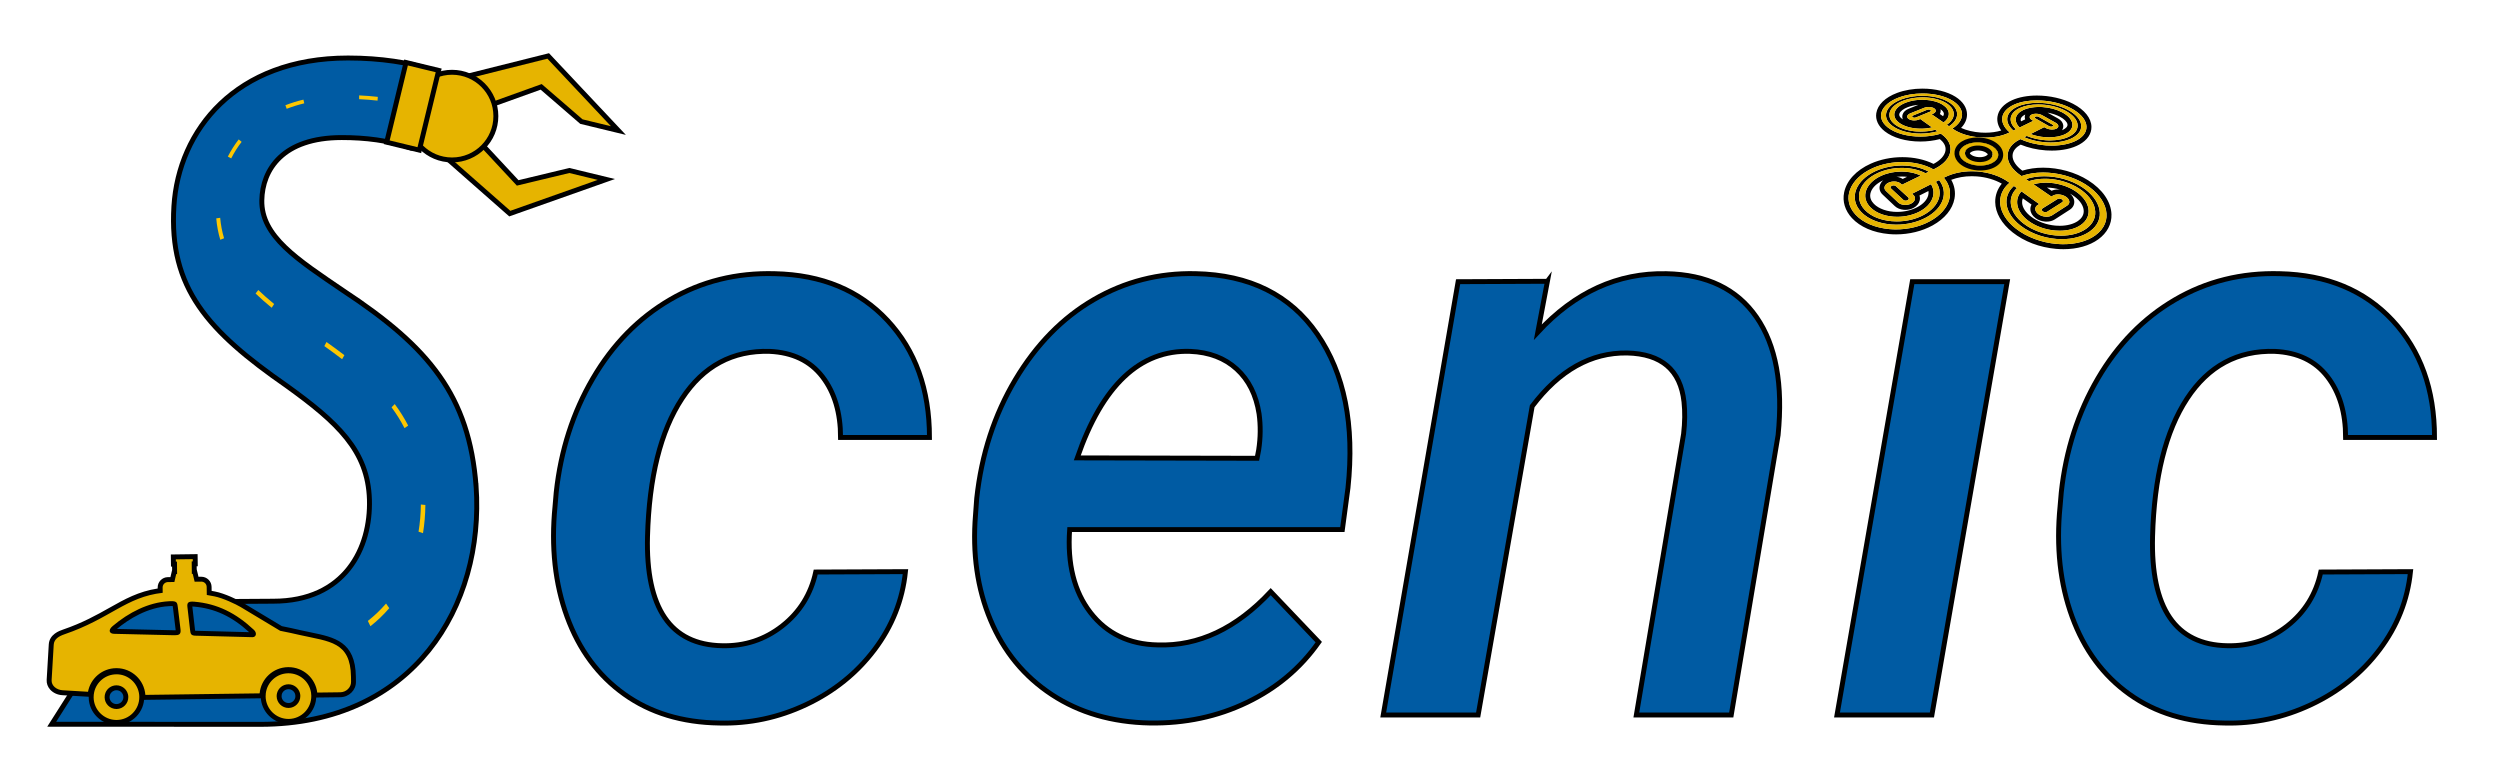 <?xml version="1.0" encoding="UTF-8"?>
<svg xmlns="http://www.w3.org/2000/svg" id="Layer_1" data-name="Layer 1" viewBox="0 0 1524 474">
  <defs>
    <style>
      .cls-1 {
        fill: #fdc700;
      }

      .cls-2, .cls-3, .cls-4, .cls-5 {
        fill: #e6b400;
      }

      .cls-3, .cls-5 {
        fill-rule: evenodd;
      }

      .cls-6 {
        fill: #005ba3;
      }

      .cls-6, .cls-4, .cls-5 {
        stroke: #000;
        stroke-miterlimit: 10;
        stroke-width: 3px;
      }
    </style>
  </defs>
  <g>
    <path class="cls-6" d="m440.14,393.63c13.83.33,26.08-3.7,36.74-12.08,10.66-8.38,17.46-19.33,20.39-32.84l54.69-.24c-1.79,17.42-8.1,33.29-18.92,47.61-10.83,14.32-24.7,25.47-41.63,33.45-16.93,7.97-34.59,11.72-52.98,11.23-22.62-.33-41.91-6.18-57.86-17.58-15.95-11.39-27.59-27.14-34.91-47.24-7.32-20.1-9.77-42.52-7.32-67.26l.73-8.54c2.77-25.55,10.21-48.71,22.34-69.46,12.12-20.75,27.79-36.74,47-47.97,19.2-11.23,40.53-16.52,63.96-15.87,28.64.65,51.51,10.13,68.6,28.44s25.63,42.11,25.63,71.41h-54.2c0-15.14-3.7-27.5-11.11-37.11-7.41-9.6-18.11-14.73-32.1-15.38-22.62-.65-40.45,8.95-53.47,28.81-13.02,19.86-20.02,47.85-21,83.98-1.14,43.79,14,66,45.41,66.65Z"/>
    <path class="cls-6" d="m700.88,440.75c-22.95-.49-42.85-6.26-59.69-17.33-16.85-11.07-29.3-26.2-37.35-45.41-8.06-19.2-11.11-40.61-9.16-64.21l.73-10.01c2.93-26.86,10.78-50.98,23.56-72.39,12.78-21.4,28.69-37.64,47.73-48.71,19.04-11.07,39.71-16.36,62.01-15.87,33.04.65,57.82,12.96,74.34,36.92,16.52,23.96,22.74,55.18,18.68,93.66l-3.42,25.43h-166.26c-1.46,20.92,2.77,37.79,12.7,50.61,9.93,12.81,23.6,19.38,41.02,19.71,24.9.82,47.85-10.01,68.85-32.47l29.3,30.76c-11.07,15.79-25.63,28.04-43.7,36.74s-37.84,12.9-59.33,12.57Zm24.66-226.56c-30.6-.98-53.55,20.67-68.85,64.94l109.62.24.98-5.13c1.14-7.48,1.22-14.81.24-21.97-1.79-11.55-6.35-20.67-13.67-27.34-7.32-6.67-16.77-10.25-28.32-10.74Z"/>
    <path class="cls-6" d="m943.31,171.47l-5.86,31.01c22.62-24.41,48.74-36.29,78.37-35.64,24.74.49,43.05,9.32,54.93,26.49,11.88,17.17,16.27,41.14,13.18,71.9l-28.56,170.65h-57.86l28.81-171.39c.81-7,.89-13.51.24-19.53-2.12-19.37-13.67-29.3-34.67-29.78-21.97-.32-41.26,10.5-57.86,32.47l-32.96,188.23h-57.86l45.65-264.16,54.44-.24Z"/>
    <path class="cls-6" d="m1177.69,435.87h-57.86l45.9-264.16h57.86l-45.9,264.16Z"/>
    <path class="cls-6" d="m1357.62,393.63c13.83.33,26.08-3.7,36.74-12.08,10.66-8.38,17.46-19.33,20.39-32.84l54.69-.24c-1.79,17.42-8.1,33.29-18.92,47.61-10.83,14.32-24.7,25.47-41.63,33.45-16.93,7.97-34.59,11.72-52.98,11.23-22.62-.33-41.91-6.18-57.86-17.58-15.95-11.39-27.59-27.14-34.91-47.24-7.32-20.1-9.77-42.52-7.32-67.26l.73-8.54c2.77-25.55,10.21-48.71,22.34-69.46,12.12-20.75,27.79-36.74,47-47.97,19.2-11.23,40.53-16.52,63.96-15.87,28.64.65,51.51,10.13,68.6,28.44s25.63,42.11,25.63,71.41h-54.2c0-15.14-3.7-27.5-11.11-37.11-7.41-9.6-18.11-14.73-32.1-15.38-22.62-.65-40.45,8.95-53.47,28.81-13.02,19.86-20.02,47.85-21,83.98-1.14,43.79,14,66,45.41,66.65Z"/>
  </g>
  <path class="cls-6" d="m290.23,296.47c-4.23-55.18-28.48-84.72-80.84-119.19-28.36-19.29-50.18-33.25-49.78-55.17.34-18.68,12.71-38.25,48.74-38.25,14.62,0,28.19,1.75,41.33,6.06.44-4.17,3.83-7.94,5.26-11.81,2.12-5.75,3.35-12.04,4.34-18.09.84-5.14,1.47-11.93,3.72-17.55-13.48-4.26-30.67-7.11-50.82-7.11-68.69,0-103.32,44.18-106.16,90.35-3.07,49.89,20.68,76.08,68.7,109.45,31.08,22.36,49.59,39.62,50.49,69.37.9,29.65-14.92,61.97-58.69,61.97-32.97,0-61,1-88,1l-47,74c37,0,80.85.07,127.05.07,93.6,0,136.71-72.05,131.68-145.1Z"/>
  <g>
    <g>
      <polyline class="cls-5" points="284.36 46.58 334.19 34.1 376.98 79.59 354.41 74.12 329.9 52.95 278.32 71.49"/>
      <polyline class="cls-5" points="272.19 96.29 310.76 130.22 369.63 109.4 347.07 103.93 315.58 111.5 278.23 71.38"/>
    </g>
    <circle class="cls-4" cx="275.56" cy="70.78" r="26.72"/>
    <rect class="cls-4" x="241.34" y="39.8" width="20.47" height="50.03" transform="translate(22.38 -57.5) rotate(13.64)"/>
  </g>
  <path class="cls-1" d="m230.16,61.34c-3.64-.41-7.42-.71-11.25-.88l.03-2.31c3.87.18,7.69.48,11.37.89l-.16,2.3Zm-104.16,336.01c-4.77-1.14-9.53-2.52-14.15-4.11l.9-3.68c4.54,1.56,9.21,2.91,13.9,4.03l-.65,3.76Zm99.8-15.61l-1.56-3.22c4.02-3.16,7.76-6.73,11.09-10.59l1.97,2.8c-3.46,4.02-7.33,7.73-11.5,11.02Zm32.07-56.72l-2.73-.9c.89-5.38,1.36-10.95,1.42-16.57l2.75.27c-.05,5.83-.54,11.62-1.45,17.2Zm-11.29-64.05c-2.21-4.32-4.86-8.58-7.89-12.67l1.94-1.98c3.14,4.23,5.9,8.64,8.2,13.12l-2.24,1.54Zm-38.02-41.99c-3.36-2.59-6.91-5.21-10.85-8l1.31-2.5c3.96,2.8,7.54,5.43,10.92,8.03l-1.39,2.47Zm-42.93-31.36c-3.68-3.02-6.89-5.86-9.83-8.69l1.64-2.14c2.89,2.77,6.05,5.56,9.67,8.53l-1.49,2.31Zm-31.35-41.46c-1.26-4.16-2.08-8.55-2.46-13.04l2.4-.35c.37,4.29,1.17,8.49,2.37,12.46l-2.31.93Zm6.66-49.61l-2.05-1.08c1.88-3.72,4.11-7.25,6.63-10.49l1.78,1.49c-2.42,3.12-4.56,6.51-6.36,10.09Zm33.83-30.22l-.8-2.18c3.47-1.36,7.17-2.51,10.99-3.42l.52,2.26c-3.73.89-7.33,2.02-10.71,3.34Z"/>
  <g>
    <path class="cls-3" d="m105.36,366.49l-2.55.04c.3-.02.59-.04.89-.05.65-.02,1.19-.02,1.66.01Z"/>
    <g>
      <g>
        <path class="cls-3" d="m87.11,423.71c-.64-8.36-7.71-14.91-16.1-14.91h-.23c-7.67.1-14.25,5.64-15.66,13.17l-.24,1.3-16.78-1c-2.51-.14-4.91-1.25-6.43-2.95-1.23-1.38-1.82-3.05-1.71-4.81l1.28-21.59c.27-4.65,4.45-6.61,7.58-7.69,12.19-4.17,20.9-9.07,28.58-13.39,9.68-5.44,18.08-10.17,30.25-11.8l-.02-1.9c-.01-1.27.47-2.47,1.35-3.38.89-.91,2.08-1.42,3.35-1.44l2.76-.04,1.13-4.84h.21s-.05-4.58-.05-4.58h-.67s-.06-4.37-.06-4.37l13.33-.18.06,4.38h-.67s.05,4.59.05,4.59h.24s1.17,4.81,1.17,4.81c0,0,2.85-.04,2.85-.04,2.67,0,4.79,2.11,4.81,4.7l.05,3.66c1.11.2,2.24.41,3.4.63,5.49,1.07,13.55,4.93,16.45,6.66l23.93,14.38c4,.77,7.47,1.56,10.84,2.32l1.2.27c1.98.45,3.91.84,5.75,1.22,14.56,3,26.06,5.37,26.33,25.58l.04,3.13c.05,4.27-3.56,7.81-8.06,7.88l-15.39.2-.16-1.34c-.98-8.08-7.88-14.18-16.04-14.18h-.22c-8.28.12-15.1,6.4-15.87,14.62l-.13,1.34-72.42.97-.11-1.41Zm30.09-55.47c-1.19,0-1.41.23-1.41.24s-.19.23-.06,1.34l1.61,14q.25,2.17,1.89,2.2s34.6.91,34.6.91c.53,0,.6-.19.63-.25.11-.28.02-.93-.69-1.6-11.17-10.46-22.09-15.64-35.43-16.79-.41-.03-.79-.05-1.14-.05Zm-12.69-.28c-.24,0-.49,0-.77.01-.28,0-.55.03-.83.05-13.97.77-25.82,8.47-33.3,14.79-1.18,1-1.27,1.64-1.25,1.72.01.04.3.31,1.16.33l36.51.86c.17,0,.34,0,.5,0,1.41,0,1.81-.21,1.92-.34.12-.14.22-.58.12-1.41l-1.62-13.34c-.3-2.51-.31-2.55-1.59-2.65h-.18l-.07-.02c-.18,0-.38-.01-.59-.01Z"/>
        <path d="m117.5,340.84l.02,1.38h-.66s.08,7.59.08,7.59h.55s1.17,4.8,1.17,4.8l4.04-.05s.04,0,.05,0c1.77,0,3.23,1.43,3.24,3.21l.07,4.92c1.48.25,3.01.53,4.59.84,5.29,1.03,13.28,4.87,15.97,6.48l24.16,14.52c4.55.87,8.36,1.75,12.26,2.63,17.87,4.02,30.63,3.97,30.92,25.36l.04,3.13c.04,3.43-2.93,6.3-6.58,6.36l-14.04.18c-1.06-8.76-8.54-15.5-17.53-15.5-.08,0-.16,0-.24,0-9.11.13-16.51,7.11-17.34,15.98l-69.66.93c-.69-9.13-8.33-16.29-17.6-16.29-.08,0-.17,0-.25,0-8.55.11-15.6,6.29-17.11,14.39l-15.46-.92c-3.64-.21-6.94-2.73-6.73-6.18l1.28-21.59c.2-3.45,3.14-5.18,6.57-6.36,28.08-9.61,37.4-22.76,59.86-25.28l-.04-3.24c-.02-1.8,1.42-3.28,3.22-3.3l3.63-.05h.31l1.13-4.85h.53s-.08-7.58-.08-7.58h-.68s-.02-1.37-.02-1.37l10.33-.14m-10.97,46.4c2.43,0,3.88-.52,3.53-3.43l-1.62-13.34c-.32-2.65-.44-3.77-3.02-3.97-.02,0-.03,0-.06-.01-.26-.02-.54-.02-.85-.02-.25,0-.52,0-.81.01-.3.01-.59.03-.89.05-12.44.69-24.35,6.85-34.17,15.14-2.92,2.47-1.97,4.62.84,4.7l36.52.86c.18,0,.36,0,.53,0m47.34,1.19c2.35,0,2.89-2.6.93-4.44-10.92-10.23-22.19-15.97-36.33-17.19-.46-.04-.89-.06-1.27-.06-2.51,0-3.24.88-2.96,3.25l1.61,14c.29,2.47.56,3.47,3.35,3.53l34.59.91s.05,0,.08,0m-33.41-50.63l-3,.04-10.33.14-3,.04.04,3,.02,1.38.04,3h.67s.02,2.02.02,2.02l-.43,1.83-.6,2.56-1.59.02c-1.67.02-3.23.69-4.4,1.89-1.17,1.2-1.8,2.77-1.78,4.45v.58c-11.74,1.82-20,6.46-29.47,11.79-7.62,4.29-16.26,9.15-28.33,13.28-2.04.7-8.23,2.83-8.59,9.02l-1.28,21.59c-.13,2.14.61,4.23,2.09,5.9,1.8,2.03,4.52,3.29,7.47,3.46l15.45.92,2.64.16.49-2.6c1.27-6.83,7.24-11.85,14.2-11.94h.21c7.62,0,14.03,5.94,14.61,13.52l.21,2.81,2.82-.04,69.66-.93,2.7-.04.25-2.68c.7-7.45,6.89-13.15,14.4-13.26h.19c7.41,0,13.67,5.53,14.55,12.86l.32,2.67,2.69-.03,14.04-.18c5.33-.09,9.6-4.3,9.54-9.39l-.04-3.13c-.29-21.42-12.91-24.02-27.53-27.03-1.85-.38-3.76-.78-5.73-1.22l-1.2-.27c-3.31-.75-6.72-1.52-10.63-2.28l-23.7-14.25c-2.98-1.78-11.26-5.75-16.94-6.85-.74-.15-1.47-.28-2.2-.42l-.03-2.44c-.02-3.39-2.82-6.17-6.23-6.17h-.1s-1.64.02-1.64.02l-.61-2.49-.49-2.03-.02-1.88h.67s-.04-3.01-.04-3.01l-.02-1.38-.04-3h0Zm-49.22,45.61c7.33-6.06,18.61-13.16,31.74-13.89h.09c.25-.02.49-.04.74-.05.25,0,.49-.01.71-.01.18,0,.35,0,.51.01.07,0,.14.01.21.02.02,0,.03,0,.05,0,.06.36.12.86.17,1.28l1.63,13.39s0,.03,0,.05c-.15,0-.33.01-.55.01-.15,0-.3,0-.46,0l-34.84-.82h0Zm47.71,1.1c-.05-.32-.1-.7-.12-.87l-1.6-13.9c.28,0,.62.02.99.05,12.63,1.09,23.05,5.91,33.66,15.59l-32.6-.86c-.13,0-.24,0-.33-.01h0Z"/>
      </g>
      <g>
        <path class="cls-3" d="m71,440.39c-8.39,0-15.3-6.83-15.42-15.21-.02-1.2.11-2.4.37-3.57,1.56-7.01,7.67-11.96,14.85-12.06h.21c7.95,0,14.54,5.96,15.34,13.87.05.43.07.89.08,1.34.11,8.5-6.71,15.51-15.21,15.63h-.21Zm-.07-21.14c-2.34.03-4.4,1.46-5.25,3.64-.27.69-.4,1.41-.39,2.16.04,3.11,2.61,5.64,5.72,5.64,1.61-.02,3.03-.64,4.1-1.73,1.07-1.09,1.64-2.54,1.62-4.06,0-.47-.07-.92-.18-1.35-.65-2.53-2.93-4.29-5.54-4.29v-1.5l-.08,1.5Z"/>
        <path d="m71.01,411.05c7.19,0,13.14,5.47,13.84,12.52.04.4.06.8.07,1.22.1,7.69-6.04,14-13.73,14.11-.06,0-.13,0-.19,0-7.6,0-13.81-6.11-13.92-13.73-.01-1.11.1-2.19.33-3.22,1.37-6.16,6.83-10.8,13.4-10.88.06,0,.13,0,.19,0m0,21.14s.07,0,.1,0c3.99-.05,7.17-3.33,7.12-7.31,0-.59-.09-1.17-.23-1.71-.81-3.12-3.63-5.41-6.99-5.41-.03,0-.07,0-.1,0-3.03.04-5.59,1.93-6.63,4.59-.33.84-.5,1.76-.49,2.72.05,3.95,3.27,7.12,7.22,7.12m0-24.14h-.23c-7.88.11-14.58,5.55-16.29,13.23-.29,1.29-.42,2.61-.4,3.92.12,9.2,7.71,16.69,16.92,16.69h.23c4.52-.06,8.74-1.88,11.89-5.12,3.15-3.24,4.85-7.51,4.79-12.03,0-.55-.04-1.03-.08-1.5-.87-8.65-8.1-15.2-16.83-15.2h0Zm0,21.14c-2.29,0-4.18-1.87-4.22-4.16,0-.55.09-1.09.29-1.59.63-1.61,2.15-2.66,3.88-2.69h.06c1.92,0,3.6,1.3,4.08,3.16.08.32.13.66.13,1,.03,2.33-1.84,4.24-4.16,4.27h-.06Z"/>
      </g>
      <g>
        <path class="cls-3" d="m175.84,439.77c-8.39,0-15.3-6.82-15.42-15.21,0-.69.03-1.41.12-2.12.94-7.6,7.44-13.41,15.1-13.51h.21c7.56,0,14.11,5.63,15.24,13.09.11.71.16,1.42.17,2.12.11,8.5-6.71,15.51-15.21,15.62h-.21Zm-.07-21.13c-2.57.03-4.81,1.79-5.46,4.27-.13.49-.19,1.01-.18,1.52.04,3.11,2.61,5.64,5.72,5.64,3.23-.04,5.76-2.64,5.72-5.79,0-.52-.08-1.03-.22-1.52-.7-2.43-2.96-4.12-5.49-4.12v-1.5l-.08,1.5Z"/>
        <path d="m175.85,410.43c6.95,0,12.74,5.11,13.76,11.82.09.63.15,1.27.16,1.92.1,7.69-6.04,14-13.73,14.1-.06,0-.13,0-.19,0-7.6,0-13.81-6.11-13.92-13.73,0-.65.03-1.29.11-1.92.84-6.79,6.59-12.09,13.63-12.19.06,0,.13,0,.19,0m0,21.14s.07,0,.1,0c3.99-.05,7.17-3.33,7.12-7.31,0-.66-.11-1.3-.28-1.91-.87-3.01-3.65-5.21-6.93-5.21-.03,0-.07,0-.1,0-3.33.04-6.09,2.33-6.89,5.39-.16.61-.24,1.26-.23,1.92.05,3.95,3.28,7.12,7.22,7.12m0-24.14h-.23c-8.41.11-15.53,6.49-16.56,14.82-.1.79-.14,1.57-.13,2.33.12,9.2,7.71,16.69,16.92,16.69h.23c9.33-.13,16.81-7.82,16.69-17.14-.01-.76-.07-1.54-.19-2.31-1.24-8.2-8.43-14.38-16.72-14.38h0Zm0,21.14c-2.3,0-4.19-1.87-4.22-4.16,0-.38.04-.76.13-1.12.48-1.83,2.14-3.12,4.03-3.15h.06c1.87,0,3.53,1.25,4.05,3.04.1.36.16.74.16,1.12.02,1.13-.41,2.19-1.2,3-.79.81-1.84,1.26-2.97,1.28h-.06Z"/>
      </g>
    </g>
  </g>
  <g>
    <g>
      <path d="m1171.98,57c6.94,0,13.76,1.53,18.44,4.48,7.52,4.74,7.62,11.87-.25,16.88l.44.3c4.11,2.83,10.01,4.67,16.53,5.11,1.02.07,2.03.1,3.03.1,5.42,0,10.46-1.02,14.39-2.92l.5-.25c-7.05-6.05-5.69-13.13,2.74-16.92,3.84-1.73,8.74-2.57,13.88-2.57,7.1,0,14.68,1.6,20.64,4.69,10.89,5.65,13.04,14.46,3.79,19.56-4.02,2.21-9.5,3.32-15.37,3.32-1.1,0-2.21-.04-3.33-.12-5.48-.38-11.01-1.68-15.75-3.85l-.5.25c-4.67,2.35-7.3,5.82-7.33,9.85-.03,4.18,2.74,8.47,7.93,12.03l.57.39c3.95-1.45,8.47-2.15,13.17-2.15,8.83,0,18.3,2.49,25.83,7.23,13.97,8.8,17.38,22.79,6.01,31.04-5.02,3.63-11.97,5.42-19.45,5.42-1.41,0-2.84-.06-4.28-.19-9.02-.8-18.07-4.06-24.86-9.42-11.35-8.97-12.37-20.67-3.75-27.83l-.57-.41c-5.16-3.69-11.91-5.97-19.11-6.51-1.1-.08-2.2-.12-3.28-.12-5.99,0-11.71,1.25-16.46,3.64l-.62.31c7.1,8.31,4.1,19.58-8.32,26.43-6.17,3.4-13.54,5.08-20.77,5.08-1.36,0-2.72-.06-4.07-.18-8.44-.75-16.03-3.8-20.68-8.82-8.77-9.49-3.5-22.07,10.46-28.34,5.57-2.5,11.93-3.73,18.16-3.73,6.9,0,13.63,1.51,18.91,4.49l.61-.3c5.57-2.7,8.97-6.48,9.65-10.57.67-3.93-1.27-7.68-5.35-10.6l-.44-.31c-3.95,1.19-8.23,1.77-12.44,1.77-7.8,0-15.32-1.97-19.92-5.62-7.59-5.99-4.2-14.09,6.71-18.19,4.39-1.65,9.48-2.45,14.51-2.45m-1.2,24.44c3.48,0,7.03-.45,10.33-1.38l-1.34-.96c-2.79.73-5.85,1.11-8.93,1.11-.82,0-1.65-.03-2.47-.08-.49-.04-.99-.08-1.48-.13-4.82-.54-9.01-2.02-11.77-4.14-3-2.31-4.03-5.11-2.97-7.88,1.02-2.69,3.89-5.02,8.05-6.61,3.46-1.32,7.53-2.02,11.69-2.02.75,0,1.5.02,2.25.07,4.94.3,9.37,1.57,12.52,3.59,2.89,1.86,4.45,4.23,4.36,6.71-.09,2.27-1.58,4.5-4.23,6.32l1.35.93c6.6-4.35,6.51-10.47.05-14.58-4.12-2.63-10.14-3.99-16.27-3.99-4.45,0-8.95.72-12.83,2.19-9.58,3.63-12.45,10.76-5.72,15.99,4.05,3.15,10.61,4.86,17.41,4.86m.21-2.99c2.29,0,4.61-.25,6.8-.77l-7.2-5.14-.83.34c-.83.35-1.81.53-2.82.53-.18,0-.37,0-.55-.02-1.2-.08-2.24-.41-2.94-.92-.69-.51-.96-1.14-.76-1.78.2-.63.85-1.19,1.82-1.58l8.5-3.41c.79-.32,1.74-.49,2.71-.49.17,0,.34,0,.51.02,1.15.08,2.18.38,2.89.85.72.48,1.03,1.09.89,1.7-.15.62-.74,1.17-1.68,1.56l-.81.33,7.27,5c4.42-3.26,4.24-7.72-.39-10.73-2.67-1.74-6.44-2.82-10.66-3.08-.65-.04-1.3-.06-1.94-.06-3.54,0-7,.6-9.94,1.73-3.53,1.36-5.95,3.35-6.78,5.64-.86,2.34.05,4.71,2.6,6.65,3.09,2.35,8.12,3.63,13.31,3.63m56.36,1.14l1.55-.76c-2.37-2.18-3.48-4.59-3.17-6.88.34-2.49,2.35-4.67,5.61-6.16,3.02-1.39,6.9-2.11,11.14-2.11.78,0,1.57.02,2.37.07,5.17.32,10.21,1.64,14.23,3.76,4.11,2.17,6.74,4.95,7.33,7.84.61,2.98-1,5.72-4.61,7.67-3.09,1.66-7.37,2.56-12.1,2.56-.34,0-.68,0-1.03-.01-.53-.01-1.05-.04-1.57-.07-4.09-.28-8.12-1.2-11.59-2.64l-1.55.79c4.94,2.14,10.71,3.23,16.15,3.23,5.08,0,9.87-.95,13.42-2.88,8.14-4.43,6.4-12.15-3.13-17.14-5.25-2.75-11.95-4.18-18.23-4.18-4.55,0-8.88.75-12.27,2.29-7.27,3.3-8.44,9.39-2.55,14.62m3.82-1.86l8.34-4.06-.77-.44c-.89-.52-1.4-1.15-1.44-1.79-.04-.64.39-1.2,1.21-1.6.69-.33,1.58-.5,2.56-.5.19,0,.38,0,.57.02,1.2.07,2.36.39,3.25.89l8.25,4.59c.94.52,1.52,1.18,1.62,1.85.09.68-.3,1.28-1.13,1.71-.7.36-1.64.55-2.68.55-.18,0-.37,0-.56-.02-1.26-.08-2.48-.43-3.42-.97l-.81-.46-8.36,4.21c2.81,1.07,5.96,1.72,9.07,1.93.75.05,1.5.08,2.23.08,3.87,0,7.51-.71,10.18-2.13,3.06-1.63,4.46-3.93,3.98-6.44-.46-2.46-2.66-4.82-6.14-6.67-3.41-1.82-7.7-2.96-12.11-3.23-.68-.04-1.34-.06-2-.06-3.63,0-6.95.63-9.52,1.81-5.25,2.44-6.23,6.87-2.32,10.73m-64.1-5.97c.32,0,.63-.06.89-.17l2.05-.84,1.22-.49,2.09-.86,1.19-.49,2-.82c.3-.12.5-.3.55-.5.05-.2-.05-.39-.28-.55-.23-.16-.57-.26-.94-.28-.05,0-.11,0-.16,0-.32,0-.63.05-.89.15l-8.53,3.46c-.32.13-.52.31-.59.52-.06.2.03.41.26.57.22.16.56.27.95.29.06,0,.13,0,.19,0m83.26,5.46c.35,0,.66-.06.89-.17.27-.14.4-.34.37-.55-.02-.22-.21-.44-.51-.61l-8.25-4.64c-.29-.16-.66-.26-1.05-.29-.06,0-.11,0-.17,0-.33,0-.63.05-.86.16-.26.13-.4.31-.38.52.01.21.18.41.47.58l1.92,1.09,1.15.65,2.01,1.15,1.17.67,1.99,1.12c.3.18.69.29,1.1.32.05,0,.1,0,.15,0m-43.19,23.73c6.06,0,10.88-2.77,11-6.45.13-3.82-4.94-7.2-11.27-7.64-.46-.03-.91-.05-1.36-.05-5.73,0-10.52,2.5-11.01,6-.56,3.9,4.42,7.58,11.14,8.08.51.04,1.01.06,1.5.06m-51.06,36.02c6.24,0,12.67-1.44,18.15-4.41,10.73-5.83,13.59-15.47,7.85-22.76l-1.98,1c2.19,2.99,2.89,6.48,1.89,9.95-1.15,3.99-4.46,7.67-9.38,10.32-4.86,2.62-10.62,3.91-16.27,3.91-1.07,0-2.14-.05-3.2-.14-6.59-.57-12.57-2.92-16.3-6.81-3.5-3.66-4.46-8.07-2.82-12.39,1.59-4.16,5.42-7.76,10.74-10.2,4.37-1.99,9.49-3.07,14.61-3.07.38,0,.75,0,1.12.02,4.93.14,9.59,1.28,13.34,3.24l1.96-.96c-4.59-2.49-10.35-3.75-16.26-3.75-5.51,0-11.14,1.1-16.07,3.33-12.27,5.58-16.72,16.66-8.92,24.92,4.83,5.11,13,7.8,21.54,7.8m.48-4.79c4.71,0,9.56-1.06,13.71-3.27,7.78-4.13,10.37-11.1,6.86-16.61l-11.54,5.82.74.66c.88.79,1.23,1.77.99,2.77-.23,1.01-1.04,1.92-2.28,2.56-1.05.54-2.3.83-3.58.83-.23,0-.46,0-.68-.03-1.5-.13-2.8-.65-3.66-1.46l-7.47-7.06c-.81-.76-1.08-1.71-.77-2.65.3-.94,1.13-1.77,2.34-2.35,1.03-.48,2.22-.74,3.42-.74.21,0,.43,0,.64.02,1.42.12,2.65.58,3.47,1.31l.7.64,11.43-5.56c-2.74-1.33-5.96-2.12-9.3-2.38-.79-.06-1.59-.09-2.39-.09-4.29,0-8.69.86-12.5,2.63-4.52,2.09-7.74,5.17-9.03,8.72-1.34,3.66-.47,7.37,2.53,10.43,3.72,3.81,9.91,5.81,16.37,5.81m80.3-21.73c2.93-.97,6.27-1.47,9.77-1.47,1.53,0,3.08.09,4.65.29,5.8.7,11.5,2.68,16.1,5.64,5.26,3.38,8.72,7.73,9.66,12.31.97,4.75-.89,9.14-5.36,12.28-3.97,2.79-9.43,4.17-15.28,4.17-1.1,0-2.21-.05-3.33-.14-7.04-.61-14.14-3.12-19.54-7.27-4.55-3.5-7.26-7.76-7.72-11.94-.39-3.63.94-7.01,3.7-9.65l-1.84-1.31c-7.11,6.36-5.92,16.44,3.94,24.12,7.01,5.45,16.52,8.33,25.35,8.33,6.44,0,12.52-1.53,16.99-4.72,10.03-7.14,7.26-19.39-4.96-27.18-6.63-4.23-15.01-6.46-22.82-6.46-3.96,0-7.78.57-11.16,1.75l1.85,1.26m13.65,9.38l.86-.52c.84-.52,1.95-.8,3.19-.8.23,0,.46,0,.69.03,1.51.12,2.98.62,4.15,1.4,1.18.79,1.91,1.78,2.06,2.79.15,1.02-.32,1.94-1.31,2.58l-9.17,5.92c-.89.58-2.07.88-3.38.88-.24,0-.48,0-.72-.03-1.59-.13-3.11-.68-4.28-1.54-1.17-.86-1.84-1.91-1.9-2.97-.07-1.05.48-1.99,1.52-2.63l.9-.55-10.85-7.75c-4.57,4.96-3.17,12.36,4.06,17.85,4.56,3.46,10.54,5.54,16.44,6.04.94.08,1.88.12,2.81.12,4.89,0,9.46-1.13,12.82-3.46,3.79-2.61,5.41-6.29,4.66-10.29-.74-3.88-3.63-7.59-8.07-10.48-5.09-3.32-11.67-5.08-17.79-5.08-2.67,0-5.24.34-7.57,1.02l10.88,7.47m-88.84,2.5c.41,0,.81-.09,1.15-.27.4-.2.67-.49.75-.82.08-.32-.03-.64-.31-.9l-1.83-1.67-1.07-.98-1.85-1.68-1.05-.96-1.75-1.6c-.27-.24-.67-.39-1.13-.43-.06,0-.13,0-.19,0-.4,0-.8.08-1.14.25-.39.19-.66.46-.75.77-.1.3,0,.61.26.85l7.51,6.97c.28.26.7.43,1.18.47.07,0,.15,0,.22,0m85.22,7.02c.42,0,.79-.09,1.08-.28l9.16-5.82c.33-.2.48-.5.44-.83-.04-.33-.28-.65-.66-.91-.38-.26-.86-.42-1.36-.46-.08,0-.15,0-.23,0-.4,0-.76.09-1.03.26l-2.13,1.34-1.28.8-2.24,1.4-1.3.81-2.21,1.38c-.34.21-.51.52-.48.86.02.34.25.69.62.96.38.27.87.45,1.39.49.08,0,.16,0,.23,0m-74.91-75.34v2.35-2.35c-5.58,0-10.96.91-15.56,2.64-7.23,2.72-11.83,7.2-12.63,12.31-.63,4.03,1.19,7.95,5.11,11.05,5.03,3.98,12.97,6.26,21.78,6.26,4.06,0,8.12-.51,11.84-1.48,1.99,1.6,3.96,4.02,3.43,7.12-.49,2.94-3.12,5.82-7.26,8-5.36-2.66-12.02-4.12-18.95-4.12-6.86,0-13.56,1.38-19.39,4-8.81,3.96-14.71,10.34-16.17,17.52-1.13,5.53.56,11.07,4.74,15.6,5.05,5.46,13.08,8.93,22.62,9.77,1.43.13,2.88.19,4.33.19,7.95,0,15.84-1.94,22.22-5.45,7.45-4.11,12.2-9.92,13.37-16.36.72-3.94.02-7.89-1.98-11.45,3.76-1.44,8.04-2.2,12.56-2.2,1.01,0,2.04.04,3.06.12,5.59.42,10.88,1.97,15.19,4.43-2.65,3.25-4.06,7.11-4.01,11.19.08,6.59,3.85,13.16,10.61,18.5,7.09,5.6,16.49,9.17,26.46,10.05,1.52.13,3.05.2,4.55.2,8.34,0,15.87-2.13,21.2-5.99,5.39-3.91,8.25-9.32,8.05-15.24-.25-7.67-5.44-15.24-14.22-20.77-7.77-4.89-17.77-7.69-27.43-7.69-4.58,0-8.85.61-12.69,1.82-3.83-2.8-5.99-6.08-5.97-9.07.02-3.26,2.55-5.45,4.94-6.8,4.65,1.93,9.96,3.14,15.43,3.52,1.18.08,2.38.12,3.54.12,6.62,0,12.44-1.28,16.82-3.69,4.81-2.65,7.43-6.48,7.37-10.78-.07-5.27-4.16-10.4-11.23-14.07-6.16-3.19-14.19-5.02-22.02-5.02-5.76,0-10.99.98-15.11,2.83-5.16,2.32-8.34,5.91-8.94,10.1-.41,2.83.4,5.71,2.3,8.39-2.88.87-6.24,1.34-9.75,1.34-.93,0-1.88-.03-2.83-.1-4.39-.3-8.55-1.3-11.9-2.83,2.37-2.45,3.63-5.27,3.62-8.19,0-4.11-2.51-7.95-7.05-10.81-4.99-3.14-12.29-4.94-20.04-4.94h0Zm-12.02,18.76c-.16-.11-.32-.22-.47-.33-2.17-1.65-1.74-2.84-1.6-3.22.51-1.41,2.39-2.86,5.04-3.88,1.95-.75,4.17-1.24,6.51-1.43l-6.05,2.43c-1.82.73-3.09,1.96-3.56,3.46-.32,1.01-.26,2.04.13,2.98h0Zm22.59-3.27c.17-.32.29-.65.38-1,.15-.65.15-1.3,0-1.92,1.28.88,2.03,1.88,2.06,2.77.01.47-.16.97-.51,1.48l-1.93-1.33h0Zm74.46,9.86c.61-.89.87-1.94.73-3.06v-.02s0-.02,0-.02c-.24-1.62-1.35-3.05-3.14-4.03l-6.44-3.58c2.78.48,5.38,1.33,7.56,2.49,2.61,1.39,4.33,3.1,4.6,4.57.28,1.46-1.17,2.57-2.44,3.24-.27.14-.56.28-.86.41h0Zm-24.95-5.39c-.21-.45-.33-.93-.25-1.41.17-.98,1.18-1.97,2.78-2.75-.23.57-.33,1.19-.29,1.83.02.3.08.69.22,1.13l-2.47,1.2h0Zm-24.92,23.99c-.42,0-.85-.02-1.28-.05-4.13-.31-6.81-1.92-7.85-3.21-.43-.53-.61-1.02-.55-1.45.2-1.4,3.17-3.42,8.05-3.42.38,0,.77.01,1.15.04,5.25.37,8.53,2.94,8.48,4.54-.05,1.48-3.12,3.55-8,3.55h0Zm-50.98,9.79c1-.11,2.02-.16,3.04-.16.72,0,1.45.03,2.16.08.39.03.79.07,1.17.12l-2.65,1.29c-1.05-.68-2.31-1.13-3.72-1.33h0Zm.4,21.43c-5.9,0-11.22-1.84-14.22-4.91-1.51-1.54-3.05-4.05-1.86-7.3,1.01-2.77,3.66-5.27,7.47-7.03.03-.01.05-.02.08-.04-.97.82-1.65,1.82-2.01,2.92-.67,2.03-.08,4.19,1.58,5.75l7.46,7.05c1.35,1.28,3.29,2.08,5.46,2.27.33.03.64.04.94.04,1.77,0,3.48-.4,4.95-1.16,2.04-1.05,3.4-2.67,3.83-4.56.25-1.02.2-2.05-.13-3.02l5.47-2.76c.14.87.09,1.77-.15,2.68-.72,2.73-3.06,5.27-6.58,7.14-3.54,1.89-7.91,2.92-12.3,2.92h0Zm94.1-12.89l-2.84-1.95c2.69.06,5.44.49,8.04,1.24-.12-.01-.25-.03-.37-.04-.31-.02-.62-.04-.93-.04-1.43,0-2.76.27-3.9.78h0Zm-3.06,18.81c1.9,0,3.63-.47,5.01-1.36l9.17-5.92c1.98-1.28,2.97-3.35,2.65-5.54-.24-1.58-1.13-3.07-2.56-4.25.51.28,1.01.58,1.49.89,3.78,2.46,6.18,5.49,6.76,8.53.67,3.59-1.49,5.93-3.41,7.26-2.73,1.89-6.68,2.93-11.12,2.93-.84,0-1.7-.04-2.55-.11-5.52-.47-10.94-2.45-14.88-5.44-3.28-2.49-5.22-5.44-5.48-8.29-.09-1.03.04-2,.4-2.91l5.33,3.81c-.52.93-.76,1.98-.69,3.07.11,1.94,1.22,3.79,3.12,5.19,1.62,1.19,3.68,1.94,5.81,2.11.32.03.65.04.97.04h0Z"/>
      <path class="cls-2" d="m1271.33,112.41c-11.54-7.26-27.62-9.25-39-5.08l-.57-.39c-5.19-3.56-7.96-7.85-7.93-12.03.03-4.03,2.66-7.5,7.33-9.85l.5-.25c4.74,2.17,10.27,3.47,15.75,3.85,7.09.49,13.93-.57,18.7-3.2,9.25-5.1,7.1-13.91-3.79-19.56-10.27-5.32-25.37-6.23-34.52-2.12-8.43,3.79-9.79,10.87-2.74,16.92l-.5.25c-4.65,2.26-10.87,3.27-17.42,2.82-6.52-.44-12.42-2.28-16.53-5.11l-.44-.3c7.87-5.01,7.77-12.14.25-16.88-8.08-5.09-22.51-5.95-32.95-2.03-10.91,4.1-14.3,12.2-6.71,18.19,7.09,5.61,21.08,7.26,32.36,3.85l.44.31c4.08,2.92,6.02,6.67,5.35,10.6-.68,4.09-4.08,7.87-9.65,10.57l-.61.3c-10.06-5.67-25.34-6.03-37.07-.76-13.96,6.27-19.23,18.85-10.46,28.34,4.65,5.02,12.24,8.07,20.68,8.82,8.48.75,17.51-.86,24.84-4.9,12.42-6.85,15.42-18.12,8.32-26.43l.62-.31c5.61-2.83,12.58-4.06,19.74-3.52,7.2.54,13.95,2.82,19.11,6.51l.57.41c-8.62,7.16-7.6,18.86,3.75,27.83,6.79,5.36,15.84,8.62,24.86,9.42,9.07.8,17.76-.91,23.73-5.23,11.37-8.25,7.96-22.24-6.01-31.04Zm-107.76,8.82c-.08.33-.35.62-.75.82-.4.21-.89.3-1.37.26-.48-.04-.9-.21-1.18-.47l-7.51-6.97c-.26-.24-.36-.55-.26-.85.09-.31.36-.58.75-.77.4-.19.87-.27,1.33-.24.46.04.86.19,1.13.43l1.75,1.6,1.05.96,1.85,1.68,1.07.98,1.83,1.67c.28.26.39.58.31.9Zm-4.12-8.62l-.7-.64c-.82-.73-2.05-1.19-3.47-1.31-1.41-.11-2.85.15-4.06.72-1.21.58-2.04,1.41-2.34,2.35-.31.94-.04,1.89.77,2.65l7.47,7.06c.86.81,2.16,1.33,3.66,1.46,1.51.12,3.02-.16,4.26-.8s2.05-1.55,2.28-2.56c.24-1-.11-1.98-.99-2.77l-.74-.66,11.54-5.82c3.51,5.51.92,12.48-6.86,16.61-9.85,5.24-23.65,4.04-30.08-2.54-3-3.06-3.87-6.77-2.53-10.43,1.29-3.55,4.51-6.63,9.03-8.72,4.52-2.1,9.88-2.92,14.89-2.54,3.34.26,6.56,1.05,9.3,2.38l-11.43,5.56Zm19.67-46.53c-.71-.47-1.74-.77-2.89-.85-1.15-.07-2.29.1-3.22.47l-8.5,3.41c-.97.39-1.62.95-1.82,1.58-.2.64.07,1.27.76,1.78.7.51,1.74.84,2.94.92,1.19.08,2.39-.1,3.37-.51l.83-.34,7.2,5.14c-7.18,1.69-15.65.52-20.11-2.86-2.55-1.94-3.46-4.31-2.6-6.65.83-2.29,3.25-4.28,6.78-5.64,3.48-1.34,7.68-1.93,11.88-1.67,4.22.26,7.99,1.34,10.66,3.08,4.63,3.01,4.81,7.47.39,10.73l-7.27-5,.81-.33c.94-.39,1.53-.94,1.68-1.56.14-.61-.17-1.22-.89-1.7Zm-5.8,3.32l-2.09.86-1.22.49-2.05.84c-.31.13-.7.19-1.08.16-.39-.02-.73-.13-.95-.29-.23-.16-.32-.37-.26-.57.07-.21.27-.39.59-.52l8.53-3.46c.3-.12.67-.17,1.05-.15.37.02.71.12.94.28.23.16.33.35.28.55-.05.2-.25.38-.55.5l-2,.82-1.19.49Zm21.18,23.41c.53-3.77,6.06-6.38,12.37-5.95,6.33.44,11.4,3.82,11.27,7.64-.13,3.97-5.75,6.89-12.5,6.39-6.72-.5-11.7-4.18-11.14-8.08Zm45.87-21.18c-.02-.21.12-.39.38-.52.27-.13.63-.18,1.03-.16.39.03.76.13,1.05.29l8.25,4.64c.3.17.49.39.51.61.03.21-.1.41-.37.55-.26.13-.63.19-1.04.17-.41-.03-.8-.14-1.1-.32l-1.99-1.12-1.17-.67-2.01-1.15-1.15-.65-1.92-1.09c-.29-.17-.46-.37-.47-.58Zm5.79,5.87l.81.46c.94.54,2.16.89,3.42.97s2.42-.11,3.24-.53c.83-.43,1.22-1.03,1.13-1.71-.1-.67-.68-1.33-1.62-1.85l-8.25-4.59c-.89-.5-2.05-.82-3.25-.89-1.2-.08-2.31.09-3.13.48-.82.4-1.25.96-1.21,1.6.04.64.55,1.27,1.44,1.79l.77.44-8.34,4.06c-3.91-3.86-2.93-8.29,2.32-10.73,3.04-1.4,7.11-2.02,11.52-1.75,4.41.27,8.7,1.41,12.11,3.23,3.48,1.85,5.68,4.21,6.14,6.67.48,2.51-.92,4.81-3.98,6.44-3.18,1.69-7.72,2.37-12.41,2.05-3.11-.21-6.26-.86-9.07-1.93l8.36-4.21Zm1.18,48.14l1.3-.81,2.24-1.4,1.28-.8,2.13-1.34c.32-.2.77-.29,1.26-.25.5.04.98.2,1.36.46.38.26.62.58.66.91.04.33-.11.63-.44.83l-9.16,5.82c-.34.22-.8.31-1.31.27-.52-.04-1.01-.22-1.39-.49-.37-.27-.6-.62-.62-.96-.03-.34.14-.65.48-.86l2.21-1.38Zm-15.07-9.01l10.85,7.75-.9.55c-1.04.64-1.59,1.58-1.52,2.63.06,1.06.73,2.11,1.9,2.97,1.17.86,2.69,1.41,4.28,1.54,1.6.13,3.05-.17,4.1-.85l9.17-5.92c.99-.64,1.46-1.56,1.31-2.58-.15-1.01-.88-2-2.06-2.79-1.17-.78-2.64-1.28-4.15-1.4s-2.89.15-3.88.77l-.86.52-10.88-7.47c7.67-2.27,18.06-.7,25.36,4.06,4.44,2.89,7.33,6.6,8.07,10.48.75,4-.87,7.68-4.66,10.29-4,2.77-9.71,3.85-15.63,3.34-5.9-.5-11.88-2.58-16.44-6.04-7.23-5.49-8.63-12.89-4.06-17.85Zm-2.37-51.66c8.07-3.67,21.44-2.86,30.5,1.89,9.53,4.99,11.27,12.71,3.13,17.14-7.36,4-20.02,3.79-29.57-.35l1.55-.79c3.47,1.44,7.5,2.36,11.59,2.64.52.03,1.04.06,1.57.07,5.14.14,9.82-.77,13.13-2.55,3.61-1.95,5.22-4.69,4.61-7.67-.59-2.89-3.22-5.67-7.33-7.84-4.02-2.12-9.06-3.44-14.23-3.76-.8-.05-1.59-.07-2.37-.07-4.24,0-8.12.72-11.14,2.11-3.26,1.49-5.27,3.67-5.61,6.16-.31,2.29.8,4.7,3.17,6.88l-1.55.76c-5.89-5.23-4.72-11.32,2.55-14.62Zm-76.53,11.61c-6.73-5.23-3.86-12.36,5.72-15.99,9.22-3.5,22-2.73,29.1,1.8,6.46,4.11,6.55,10.23-.05,14.58l-1.35-.93c2.65-1.82,4.14-4.05,4.23-6.32.09-2.48-1.47-4.85-4.36-6.71-3.15-2.02-7.58-3.29-12.52-3.59-4.92-.3-9.85.39-13.94,1.95-4.16,1.59-7.03,3.92-8.05,6.61-1.06,2.77-.03,5.57,2.97,7.88,2.76,2.12,6.95,3.6,11.77,4.14.49.05.99.09,1.48.13,3.89.26,7.86-.1,11.4-1.03l1.34.96c-9.75,2.75-21.61,1.29-27.74-3.48Zm20.86,55.97c-12.99,7.06-31.34,5.45-39.69-3.39-7.8-8.26-3.35-19.34,8.92-24.92,10.2-4.63,23.46-4.39,32.33.42l-1.96.96c-3.75-1.96-8.41-3.1-13.34-3.24-5.48-.17-11.04.91-15.73,3.05-5.32,2.44-9.15,6.04-10.74,10.2-1.64,4.32-.68,8.73,2.82,12.39,3.73,3.89,9.71,6.24,16.3,6.81,6.63.58,13.69-.65,19.47-3.77,4.92-2.65,8.23-6.33,9.38-10.32,1-3.47.3-6.96-1.89-9.95l1.98-1c5.74,7.29,2.88,16.93-7.85,22.76Zm99.72,8.52c-10.6,7.55-30.21,5.82-42.34-3.61-9.86-7.68-11.05-17.76-3.94-24.12l1.84,1.31c-2.76,2.64-4.09,6.02-3.7,9.65.46,4.18,3.17,8.44,7.72,11.94,5.4,4.15,12.5,6.66,19.54,7.27,7.08.61,13.89-.7,18.61-4.02,4.47-3.14,6.33-7.53,5.36-12.28-.94-4.58-4.4-8.93-9.66-12.31-4.6-2.96-10.3-4.94-16.1-5.64-5.17-.63-10.21-.21-14.42,1.18l-1.85-1.26c10.02-3.49,23.98-1.67,33.98,4.71,12.22,7.79,14.99,20.04,4.96,27.18Z"/>
    </g>
    <g>
      <path d="m1205.51,86.81c.45,0,.9.02,1.36.05,6.33.44,11.4,3.82,11.27,7.64-.12,3.67-4.94,6.45-11,6.45-.49,0-.99-.02-1.5-.06-6.72-.5-11.7-4.18-11.14-8.08.49-3.5,5.29-6,11.01-6m1.36,12c4.3,0,7.73-1.95,7.86-4.55.13-2.74-3.48-5.18-8.04-5.5-.34-.02-.67-.04-.99-.04-4.11,0-7.53,1.82-7.86,4.33-.35,2.77,3.22,5.37,7.97,5.72.36.03.71.04,1.06.04m-1.36-15c-7.52,0-13.28,3.53-13.99,8.58-.3,2.11.32,4.2,1.81,6.05,2.43,3.02,6.94,5.05,12.08,5.44.57.04,1.15.06,1.72.06,7.93,0,13.82-3.93,14-9.35.19-5.55-5.86-10.16-14.06-10.73-.52-.04-1.05-.05-1.56-.05h0Zm1.36,12c-.28,0-.56-.01-.84-.03-3.37-.25-5.19-1.85-5.21-2.35.05-.39,1.67-1.7,4.88-1.7.26,0,.52,0,.78.03,3.39.24,5.28,1.89,5.25,2.37-.02.33-1.62,1.69-4.86,1.69h0Z"/>
      <path class="cls-2" d="m1206.87,86.86c-6.31-.43-11.84,2.18-12.37,5.95-.56,3.9,4.42,7.58,11.14,8.08,6.75.5,12.37-2.42,12.5-6.39.13-3.82-4.94-7.2-11.27-7.64Zm-1.05,11.91c-4.75-.35-8.32-2.95-7.97-5.72.35-2.71,4.31-4.61,8.85-4.29,4.56.32,8.17,2.76,8.04,5.5-.14,2.81-4.14,4.86-8.92,4.51Z"/>
    </g>
  </g>
</svg>

